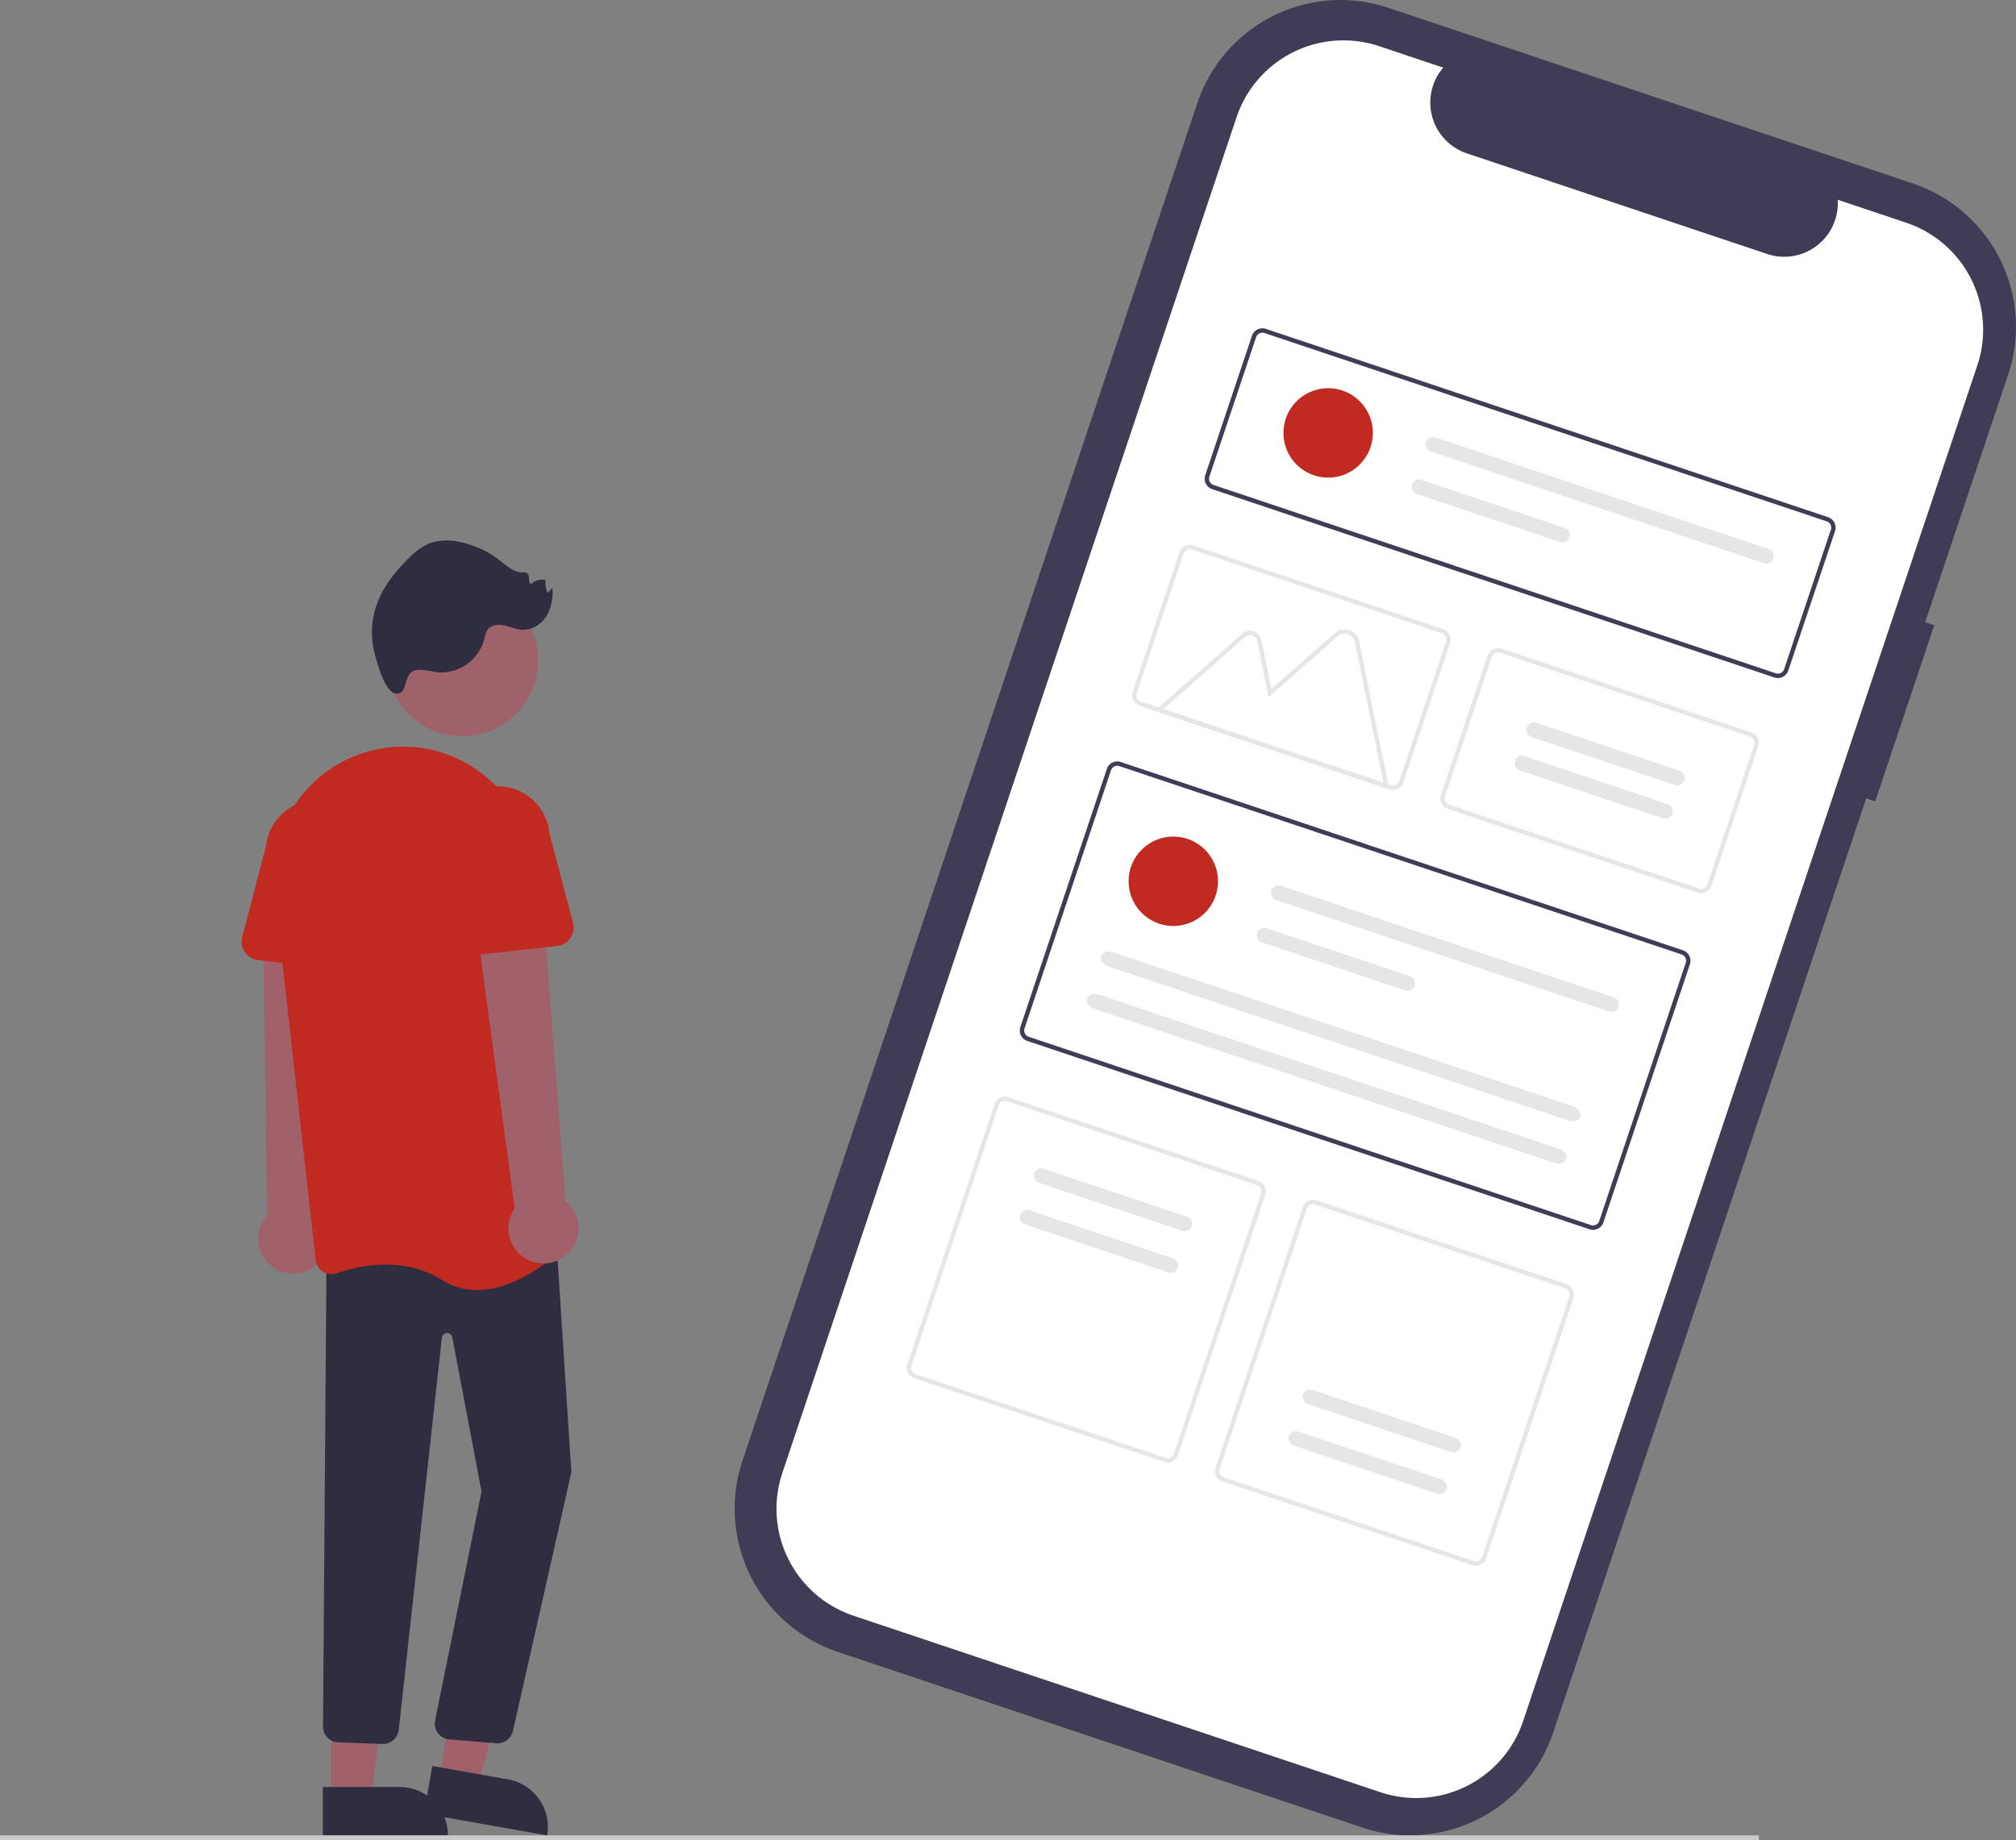 <svg xmlns="http://www.w3.org/2000/svg" width="514.861" height="470" viewBox="0 0 514.861 470">
  <rect x="0" y="0" width="514.861" height="470" fill="#808080" stroke="none"/>
  <g id="undraw_mobile_ux_re_59hr" transform="translate(0 0)">
    <path id="Path_2389" data-name="Path 2389" d="M791.633,223.475l-2.307-.775L810.5,159.5a38.578,38.578,0,0,0-24.325-48.835h0L652.264,65.8a38.578,38.578,0,0,0-48.835,24.325v0h0L487.274,436.877A38.578,38.578,0,0,0,511.6,485.712h0L645.508,530.57a38.578,38.578,0,0,0,48.833-24.326h0l79.912-238.551,2.307.773Z" transform="translate(-297.649 -63.795)" fill="#3f3d56"/>
    <path id="Path_2390" data-name="Path 2390" d="M791.334,127.3l-17.479-5.855A13.688,13.688,0,0,1,755.848,135.3l-76.713-25.7A13.688,13.688,0,0,1,673.111,87.7l-16.326-5.469a28.811,28.811,0,0,0-36.47,18.167L504.327,446.635a28.811,28.811,0,0,0,18.167,36.47h0l134.553,45.074a28.811,28.811,0,0,0,36.47-18.167h0L809.5,163.774a28.81,28.81,0,0,0-18.168-36.47Z" transform="translate(-304.525 -70.426)" fill="#fff"/>
    <path id="Path_2391" data-name="Path 2391" d="M828.044,290.784l-143.593-48.1a2.808,2.808,0,0,1-1.768-3.55l11.932-35.621a2.808,2.808,0,0,1,3.55-1.768l143.594,48.1a2.808,2.808,0,0,1,1.768,3.55l-11.932,35.62a2.807,2.807,0,0,1-3.55,1.768ZM697.808,202.807a1.684,1.684,0,0,0-2.13,1.061l-11.932,35.62a1.684,1.684,0,0,0,1.061,2.13l143.594,48.1a1.684,1.684,0,0,0,2.13-1.061l11.934-35.618a1.684,1.684,0,0,0-1.061-2.13Z" transform="translate(-374.884 -117.747)" fill="#3f3d56"/>
    <path id="Path_2392" data-name="Path 2392" d="M750.456,502.9l-143.594-48.1a2.808,2.808,0,0,1-1.768-3.55l22.087-65.932a2.808,2.808,0,0,1,3.55-1.768l143.594,48.1a2.808,2.808,0,0,1,1.768,3.55l-22.088,65.934A2.808,2.808,0,0,1,750.456,502.9ZM630.375,384.606a1.684,1.684,0,0,0-2.13,1.061L606.158,451.6a1.684,1.684,0,0,0,1.061,2.13l143.594,48.1a1.684,1.684,0,0,0,2.13-1.061l22.088-65.934a1.684,1.684,0,0,0-1.061-2.13Z" transform="translate(-344.507 -188.924)" fill="#3f3d56"/>
    <path id="Path_2393" data-name="Path 2393" d="M847.173,398.29l-63.817-21.382a2.808,2.808,0,0,1-1.768-3.55l11.932-35.62a2.808,2.808,0,0,1,3.55-1.768l63.819,21.381a2.808,2.808,0,0,1,1.768,3.55l-11.932,35.62a2.808,2.808,0,0,1-3.552,1.769Zm-50.46-61.253a1.684,1.684,0,0,0-2.13,1.061l-11.932,35.62a1.684,1.684,0,0,0,1.061,2.13l63.819,21.379a1.684,1.684,0,0,0,2.13-1.061l11.932-35.62a1.684,1.684,0,0,0-1.061-2.13Z" transform="translate(-413.606 -170.299)" fill="#e6e6e6"/>
    <path id="Path_2394" data-name="Path 2394" d="M623.252,617.42l-63.817-21.379a2.808,2.808,0,0,1-1.768-3.55l22.265-66.466a2.807,2.807,0,0,1,3.55-1.768L647.3,545.636a2.808,2.808,0,0,1,1.768,3.55L626.8,615.652a2.808,2.808,0,0,1-3.55,1.768Zm-40.129-92.1a1.684,1.684,0,0,0-2.13,1.061l-22.266,66.466a1.684,1.684,0,0,0,1.061,2.13l63.82,21.379a1.684,1.684,0,0,0,2.13-1.061L648,548.83a1.684,1.684,0,0,0-1.061-2.13Z" transform="translate(-325.938 -244.016)" fill="#e6e6e6"/>
    <path id="Path_2395" data-name="Path 2395" d="M752.606,660.753l-63.82-21.379a2.808,2.808,0,0,1-1.768-3.55l22.265-66.466a2.808,2.808,0,0,1,3.55-1.768l63.82,21.379a2.808,2.808,0,0,1,1.768,3.55l-22.265,66.465A2.808,2.808,0,0,1,752.606,660.753Zm-40.129-92.1a1.684,1.684,0,0,0-2.13,1.061L688.081,636.18a1.684,1.684,0,0,0,1.061,2.13l63.82,21.38a1.684,1.684,0,0,0,2.13-1.061l22.265-66.466a1.684,1.684,0,0,0-1.061-2.13Z" transform="translate(-376.581 -260.981)" fill="#e6e6e6"/>
    <circle id="Ellipse_477" data-name="Ellipse 477" cx="11.424" cy="11.424" r="11.424" transform="translate(288.225 213.668)" fill="#c12a21"/>
    <path id="Path_2396" data-name="Path 2396" d="M712.851,435.557a1.9,1.9,0,0,0-1.21,3.611l85.108,28.51a1.9,1.9,0,0,0,1.21-3.611h0Z" transform="translate(-385.77 -209.306)" fill="#e6e6e6"/>
    <path id="Path_2397" data-name="Path 2397" d="M706.891,453.358a1.9,1.9,0,0,0-1.21,3.611L742.3,469.237a1.9,1.9,0,1,0,1.21-3.611h0Z" transform="translate(-383.436 -216.276)" fill="#e6e6e6"/>
    <path id="Path_2398" data-name="Path 2398" d="M642.167,463.417c-1.373-.46-2.762-.024-3.1.974s.513,2.18,1.886,2.64l117.423,39.336c1.373.46,2.762.024,3.1-.974s-.513-2.18-1.886-2.64Z" transform="translate(-357.838 -220.181)" fill="#e6e6e6"/>
    <path id="Path_2399" data-name="Path 2399" d="M636.2,481.219c-1.373-.46-2.762-.024-3.1.974s.513,2.18,1.886,2.64l117.423,39.336c1.373.46,2.762.024,3.1-.974s-.513-2.18-1.886-2.64Z" transform="translate(-355.503 -227.151)" fill="#e6e6e6"/>
    <circle id="Ellipse_478" data-name="Ellipse 478" cx="11.424" cy="11.424" r="11.424" transform="translate(327.771 99.149)" fill="#c12a21"/>
    <path id="Path_2400" data-name="Path 2400" d="M777.844,247.354a1.9,1.9,0,0,0-1.21,3.611h0l85.108,28.51a1.9,1.9,0,0,0,1.21-3.611h0Z" transform="translate(-411.215 -135.622)" fill="#e6e6e6"/>
    <path id="Path_2401" data-name="Path 2401" d="M771.881,265.156a1.9,1.9,0,0,0-1.209,3.611l36.622,12.268a1.9,1.9,0,1,0,1.21-3.611Z" transform="translate(-408.881 -142.592)" fill="#e6e6e6"/>
    <path id="Path_2402" data-name="Path 2402" d="M721.5,368.824,661.63,348.769l22.264-19.684a3.034,3.034,0,0,1,4.984,1.669L691.4,343.2l16.172-14.3a3.8,3.8,0,0,1,6.239,2.09Zm-57.67-20.5,56.184,18.821-7.3-35.932a2.677,2.677,0,0,0-4.4-1.473l-17.627,15.584-2.913-14.345a1.912,1.912,0,0,0-3.14-1.052Z" transform="translate(-366.698 -167.213)" fill="#e6e6e6"/>
    <path id="Path_2404" data-name="Path 2404" d="M717.821,354.959,654,333.58a2.808,2.808,0,0,1-1.768-3.55l11.932-35.62a2.807,2.807,0,0,1,3.55-1.768l63.82,21.379a2.807,2.807,0,0,1,1.768,3.55l-11.932,35.619A2.808,2.808,0,0,1,717.821,354.959Zm-50.462-61.253a1.684,1.684,0,0,0-2.13,1.061L653.3,330.386a1.684,1.684,0,0,0,1.061,2.13l63.82,21.379a1.684,1.684,0,0,0,2.13-1.061l11.932-35.62a1.684,1.684,0,0,0-1.061-2.13Z" transform="translate(-362.963 -153.335)" fill="#e6e6e6"/>
    <path id="Path_2405" data-name="Path 2405" d="M613.369,554.3a1.9,1.9,0,1,0-1.21,3.611l36.622,12.268a1.9,1.9,0,1,0,1.21-3.611Z" transform="translate(-346.821 -255.795)" fill="#e6e6e6"/>
    <path id="Path_2406" data-name="Path 2406" d="M607.513,571.778a1.9,1.9,0,1,0-1.21,3.611h0l36.623,12.271a1.9,1.9,0,0,0,1.21-3.611Z" transform="translate(-344.528 -262.639)" fill="#e6e6e6"/>
    <path id="Path_2408" data-name="Path 2408" d="M755.7,680.5a1.9,1.9,0,0,0,1.21-3.611l-36.622-12.268a1.9,1.9,0,1,0-1.21,3.611Z" transform="translate(-388.68 -298.986)" fill="#e6e6e6"/>
    <path id="Path_2409" data-name="Path 2409" d="M761.553,663.015a1.9,1.9,0,0,0,1.21-3.611L726.14,647.136a1.9,1.9,0,1,0-1.21,3.611Z" transform="translate(-390.972 -292.142)" fill="#e6e6e6"/>
    <path id="Path_2409-2" data-name="Path 2409" d="M855.553,383.015a1.9,1.9,0,1,0,1.21-3.611L820.14,367.136a1.9,1.9,0,0,0-1.21,3.611Z" transform="translate(-427.775 -182.519)" fill="#e6e6e6"/>
    <path id="Path_2409-3" data-name="Path 2409" d="M850.553,397.015a1.9,1.9,0,1,0,1.21-3.611L815.14,381.136a1.9,1.9,0,1,0-1.21,3.611Z" transform="translate(-425.817 -188)" fill="#e6e6e6"/>
    <g id="Group_161" data-name="Group 161" transform="translate(61.7 138.049)">
      <circle id="Ellipse_476" data-name="Ellipse 476" cx="19.368" cy="19.368" r="19.368" transform="translate(36.972 11.254)" fill="#9f616a"/>
      <path id="Path_2387" data-name="Path 2387" d="M344.893,323.687a24.037,24.037,0,0,1,4.559.63,11.54,11.54,0,0,0,12.334-8.6,6.6,6.6,0,0,1,.631-2.055c.84-1.371,2.752-1.632,4.328-1.317s3.07,1.053,4.676,1.137a7.159,7.159,0,0,0,6.179-3.5,11.858,11.858,0,0,0,1.516-7.162l-1.188,1.247a6.035,6.035,0,0,1-.538-3.28,3.806,3.806,0,0,0-3.605.922c-1.048.111-.257-1.943-1.034-2.653a1.8,1.8,0,0,0-1.267-.237c-2.229.021-4.032-1.683-5.788-3.055a24.6,24.6,0,0,0-10.387-4.738,13.687,13.687,0,0,0-7.579.365,16.191,16.191,0,0,0-5.119,3.631c-3.737,3.59-7.046,7.815-8.6,12.76a21.479,21.479,0,0,0-.1,12.456c.626,2.114,2.514,9.354,5.278,9.523C342.655,329.974,340.571,323.945,344.893,323.687Z" transform="translate(-299.748 -290.668)" fill="#2f2e41"/>
      <path id="Path_111" data-name="Path 111" d="M299.393,537.461a8.908,8.908,0,0,0,1.311-13.6l3.456-77.136L286.566,448.7l1.022,75.452a8.957,8.957,0,0,0,11.8,13.308Z" transform="translate(-281.068 -351.768)" fill="#a0616a"/>
      <path id="Path_112" data-name="Path 112" d="M361.191,785.576l10.013,1.76,9.9-37.787-13.12-2.6Z" transform="translate(-310.772 -469.309)" fill="#a0616a"/>
      <path id="Path_113" data-name="Path 113" d="M386.332,822.8l-31.473-5.56,2.148-12.16L376.32,808.5A12.348,12.348,0,0,1,386.332,822.8Z" transform="translate(-308.293 -492.069)" fill="#2f2e41"/>
      <path id="Path_114" data-name="Path 114" d="M316.023,793.435h10.166l4.836-39.214h-15Z" transform="translate(-293.087 -472.156)" fill="#a0616a"/>
      <path id="Path_115" data-name="Path 115" d="M344.38,826.237H312.428V813.892h19.607A12.345,12.345,0,0,1,344.38,826.237Z" transform="translate(-291.68 -495.518)" fill="#2f2e41"/>
      <path id="Path_116" data-name="Path 116" d="M357.062,710.45a3.928,3.928,0,0,1-.475-.028l-11.967-.985a4.047,4.047,0,0,1-3.547-4.492q.012-.1.029-.2l11.883-58.613-7.466-39.369a1.349,1.349,0,0,0-2.669.133L331.854,706.928a4.083,4.083,0,0,1-4.32,3.68l-11.273-.42a4.053,4.053,0,0,1-3.762-3.84l.9-120.88,58.448-7.305,4.083,63.057-.016.067-14.92,66.071A4.051,4.051,0,0,1,357.062,710.45Z" transform="translate(-291.708 -403.226)" fill="#2f2e41"/>
      <path id="Path_117" data-name="Path 117" d="M343.739,515.989a16.677,16.677,0,0,1-9.006-2.576c-9.866-6.166-21.072-3.715-26.874-1.7a4.047,4.047,0,0,1-3.5-.4,3.989,3.989,0,0,1-1.844-2.945l-10.548-94.228a33.015,33.015,0,0,1,22.612-35.292h0q.838-.263,1.7-.5a32.813,32.813,0,0,1,27.342,4.746,33.34,33.34,0,0,1,14.239,24.339l8.884,94.857a3.987,3.987,0,0,1-1.27,3.323C362.364,508.493,353.328,515.988,343.739,515.989Z" transform="translate(-283.587 -324.548)" fill="#c12a21"/>
      <path id="Path_118" data-name="Path 118" d="M306.357,443.19l-23.8-2.617a4.741,4.741,0,0,1-4.068-5.916l6.059-23.092a13.168,13.168,0,1,1,26.185,2.806q-.008.075-.017.149l.9,23.779a4.741,4.741,0,0,1-5.256,4.89Z" transform="translate(-278.331 -333.395)" fill="#c12a21"/>
      <path id="Path_119" data-name="Path 119" d="M399.754,532.088a8.908,8.908,0,0,0-.337-13.656l-5.865-76.99-17.239,3.881,10.12,74.976a8.957,8.957,0,0,0,13.322,11.789Z" transform="translate(-316.692 -349.698)" fill="#a0616a"/>
      <path id="Path_120" data-name="Path 120" d="M364.478,436.081a4.736,4.736,0,0,1-1.508-3.651l.9-23.779a13.168,13.168,0,1,1,26.169-2.955l6.059,23.092a4.741,4.741,0,0,1-4.068,5.916l-23.8,2.616a4.736,4.736,0,0,1-3.748-1.242Z" transform="translate(-311.467 -331.126)" fill="#c12a21"/>
    </g>
    <rect id="Rectangle_256" data-name="Rectangle 256" width="449.197" height="1.217" transform="translate(0 468.783)" fill="#cacaca"/>
  </g>
</svg>
